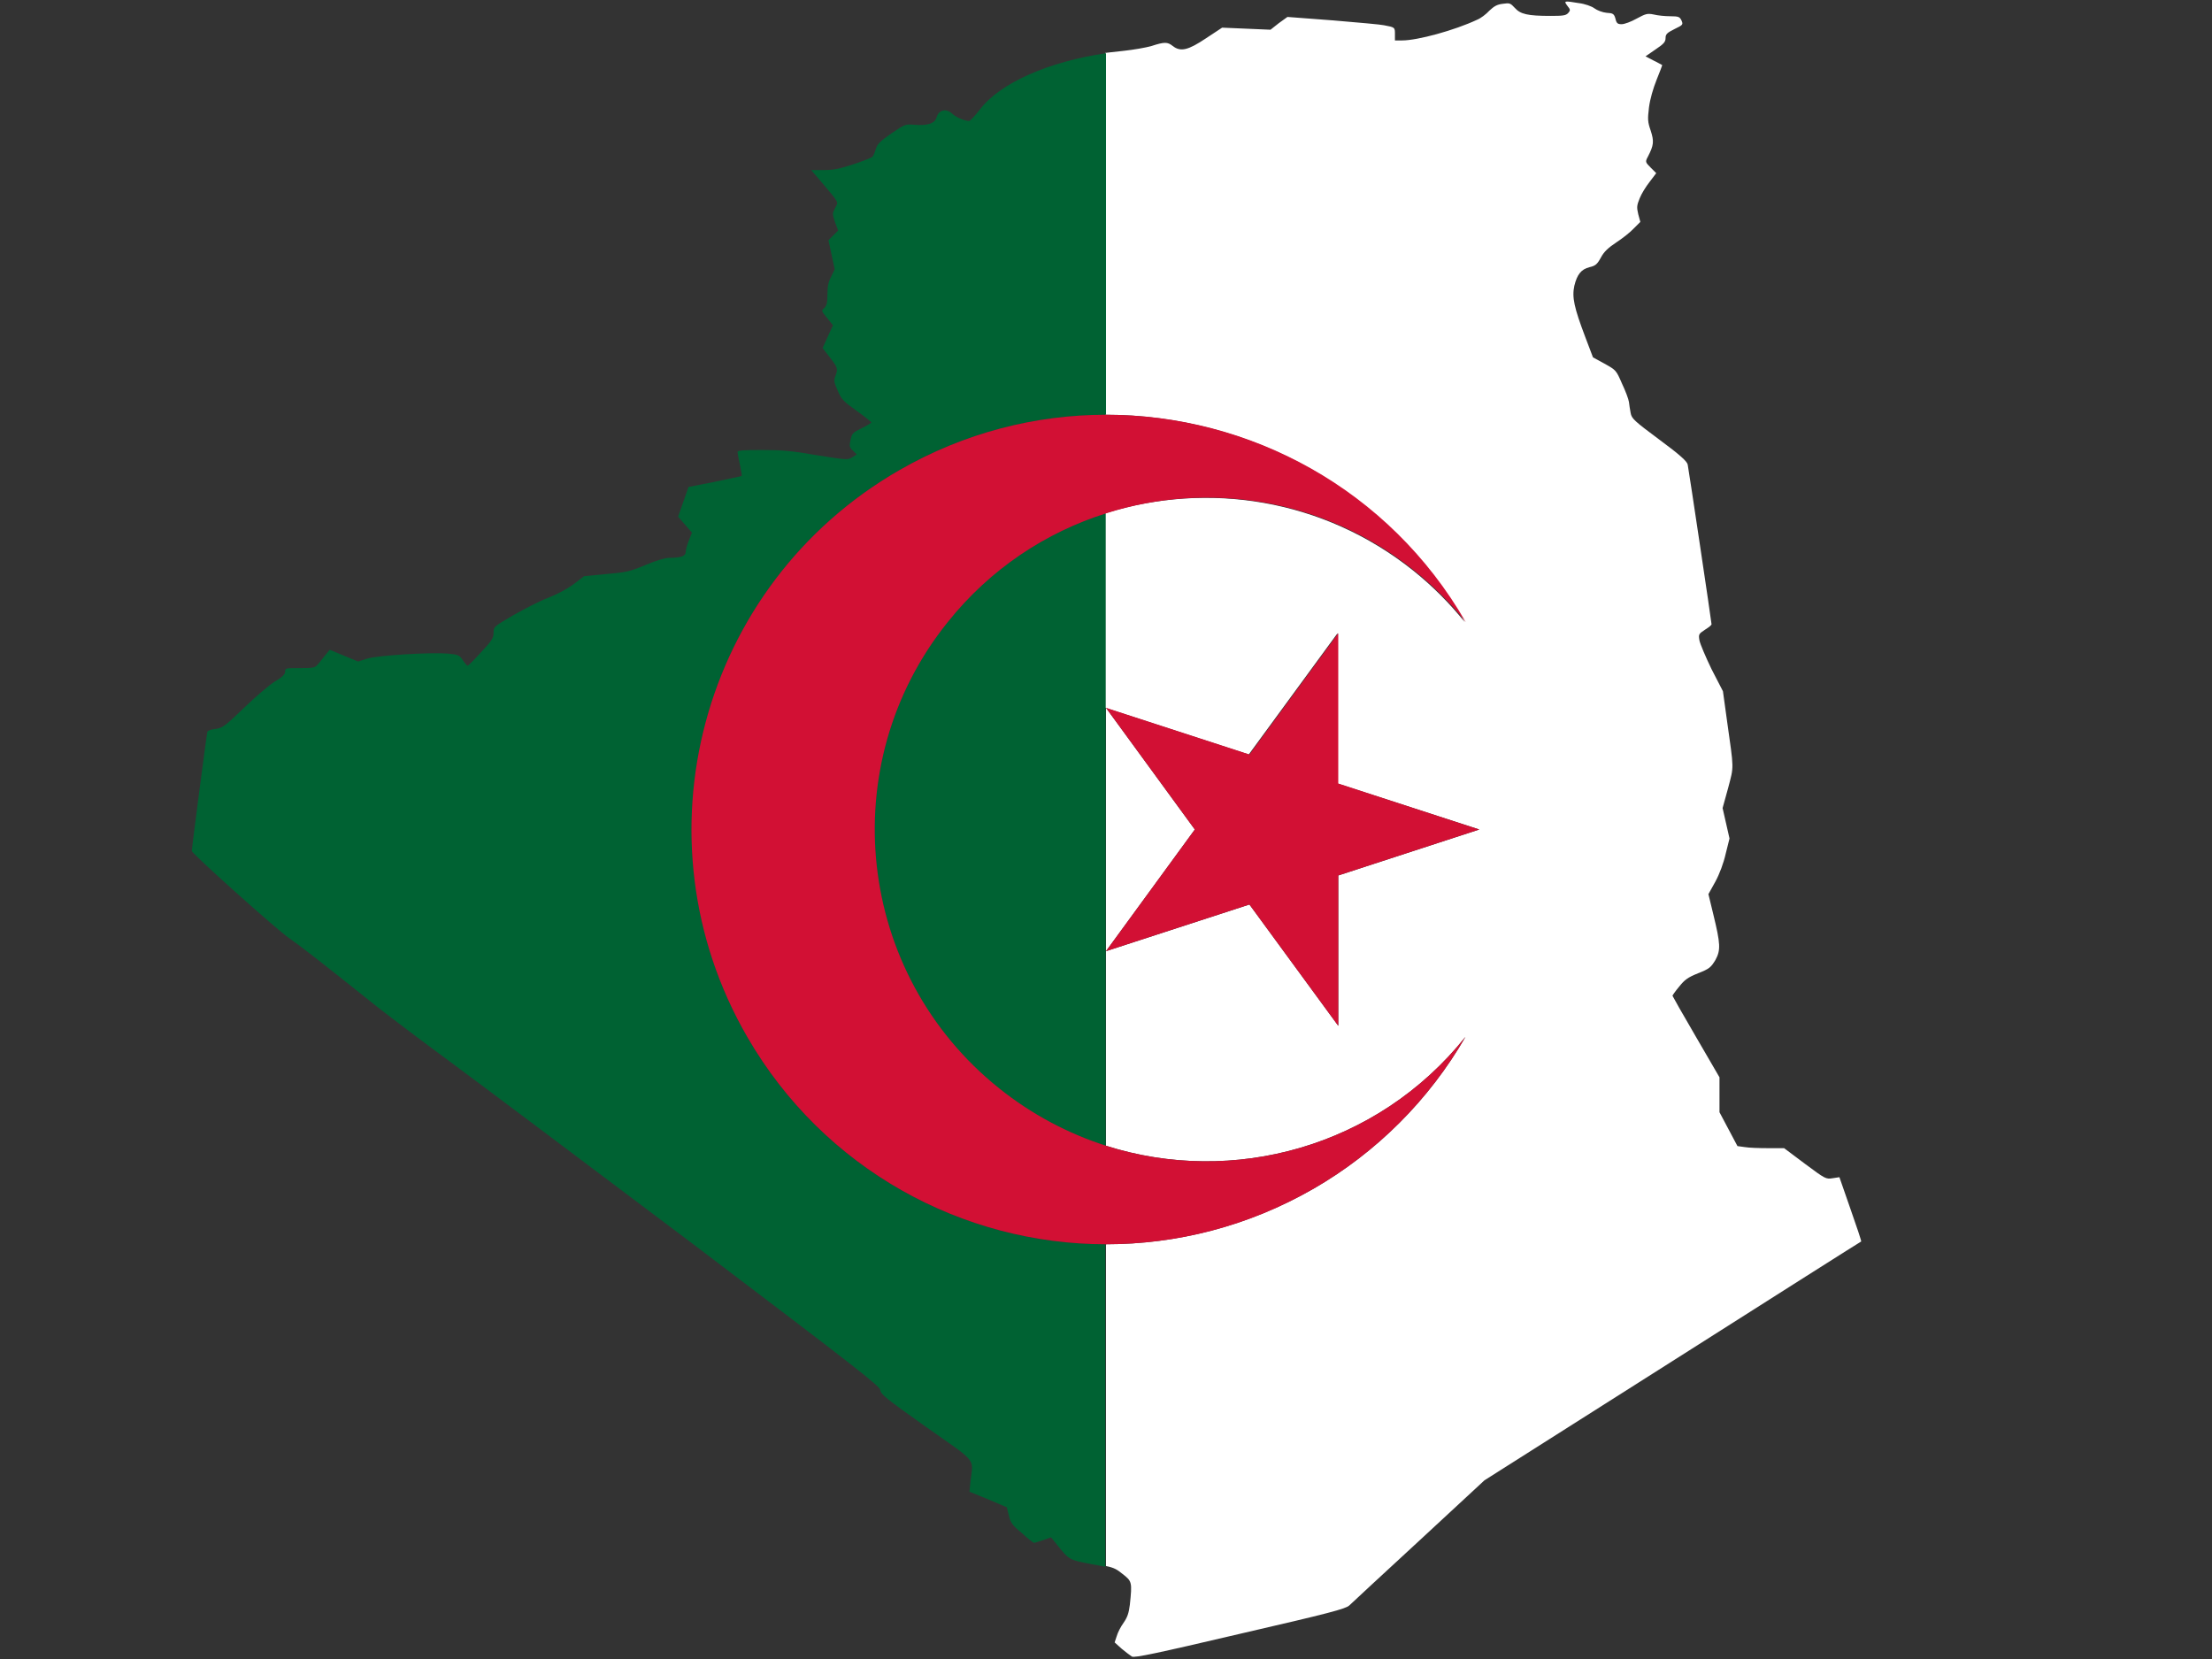 <?xml version="1.0" encoding="utf-8"?>
<!-- Generator: Adobe Illustrator 17.1.0, SVG Export Plug-In . SVG Version: 6.00 Build 0)  -->
<!DOCTYPE svg PUBLIC "-//W3C//DTD SVG 1.1//EN" "http://www.w3.org/Graphics/SVG/1.1/DTD/svg11.dtd">
<svg version="1.1" id="flag-icon-css-dz" xmlns="http://www.w3.org/2000/svg" xmlns:xlink="http://www.w3.org/1999/xlink" x="0px"
	 y="0px" viewBox="0 0 640 480" enable-background="new 0 0 640 480" xml:space="preserve">
<rect x="0" y="0" width="640" height="480" fill="#333333" stroke="none"/>
<g>
	<polygon fill="#FFFFFF" points="345.7,240 320,204.8 320,275.2 	"/>
	<path fill="#FFFFFF" d="M532.2,340.6l-2,0.3c-1.9,0.3-2.1,0.2-8-4.2l-6-4.5h-4.6c-2.5,0-5.6-0.1-6.7-0.3l-2.2-0.3l-2.6-4.9
		l-2.6-4.9v-5.1v-5l-6.8-11.7c-3.8-6.5-6.8-11.8-6.8-11.9c0-0.1,0.8-1.3,1.9-2.6c1.6-2,2.5-2.7,5.5-3.9c3.3-1.3,3.7-1.7,5-3.8
		c1.6-2.9,1.5-4.7-0.6-13.3l-1.4-5.8l2-3.6c1.2-2.2,2.4-5.4,3-8.1l1.1-4.4l-1-4.4l-1-4.4l1.6-5.8c1.7-6.5,1.7-5.1-0.3-19.3l-1.2-8.7
		l-3.3-6.4c-1.7-3.5-3.3-7.3-3.5-8.3c-0.3-1.8-0.2-1.9,1.6-3.1c1.1-0.7,1.9-1.3,1.9-1.6c0-0.6-6.6-44.8-6.9-46.2
		c-0.2-0.9-2.1-2.7-8.2-7.2c-7.4-5.5-8-6.1-8.3-7.7c-0.2-1-0.4-2.4-0.5-3.2c-0.1-0.8-1-3.2-2-5.3c-1.7-3.9-1.7-3.9-5.1-5.8l-3.3-1.8
		l-2.2-5.8c-3.3-8.7-3.9-11.6-3.2-14.9c0.8-3.3,2-4.8,4.4-5.4c1.7-0.4,2.2-0.8,3.3-2.8c0.9-1.7,2.1-2.8,4.5-4.4c1.7-1.1,4.1-3,5-4
		l1.9-1.9L474,62c-0.5-2.1-0.4-2.6,0.4-4.6c0.5-1.3,1.8-3.4,2.9-4.8l1.9-2.5l-1.6-1.6c-1.6-1.6-1.6-1.7-0.8-3.2
		c1.7-3.3,1.8-4.4,0.8-7.5c-0.9-2.6-0.9-3.3-0.5-6.7c0.3-2.4,1.2-5.5,2.2-8c0.9-2.3,1.7-4.2,1.6-4.3c-0.1,0-1.2-0.7-2.5-1.3
		l-2.3-1.2l2.9-2c2.4-1.6,2.9-2.2,2.9-3.3c0-1.1,0.4-1.5,2.6-2.6c2.5-1.2,2.5-1.3,2-2.5c-0.5-1-0.8-1.2-3.2-1.2
		c-1.5,0-3.6-0.2-4.8-0.5c-1.9-0.4-2.4-0.2-5,1.2c-1.6,0.9-3.5,1.6-4.3,1.6c-1.1,0-1.5-0.2-1.8-1.6c-0.4-1.4-0.7-1.6-2.6-1.7
		c-1.1-0.1-2.7-0.7-3.5-1.3s-2.8-1.3-4.5-1.5c-4.3-0.7-4.4-0.7-3.3,0.8c0.9,1.1,0.9,1.3,0.2,2.1c-0.7,0.7-1.5,0.8-5.1,0.8
		c-6.6,0-8.7-0.5-10.3-2.3c-1.3-1.4-1.5-1.5-3.5-1.2c-1.7,0.2-2.5,0.7-3.9,2c-0.9,1-2.5,2.2-3.5,2.6c-6.6,3.1-17.3,6-21.7,6h-2.1
		v-1.8c0-2,0-2-3.2-2.6c-0.8-0.2-7.5-0.8-14.7-1.4l-13.2-1l-2.5,1.8l-2.4,1.9l-7-0.3l-7-0.3l-4.7,3.1c-5.1,3.4-7.3,4-9.6,2.2
		c-1.5-1.2-2.4-1.2-6.1,0c-1.7,0.5-5.3,1.1-8,1.4c-1.8,0.2-3.6,0.4-5.4,0.6V120c41.5,0,81.8,21.5,104,60
		c-4.4-5.5-9.4-10.5-14.9-14.9c-26-20.8-59.5-25.9-89.1-16.6v56.3l41.5,13.5l25.7-35.1v43.5L428,240l-40.8,13.3v43.5l-25.7-35.1
		L320,275.2v56.3c36.7,11.7,78.5,0.4,104-31.5c-10.5,18.2-25.7,33.4-43.9,43.9c-19,10.9-39.7,16.1-60.1,16.1v93.1
		c2.4,0.5,3.2,1,4.8,2.3c2.7,2.1,2.8,2.3,2.1,8.9c-0.3,2.4-0.7,3.6-1.8,5.2c-0.8,1.1-1.7,2.8-2,3.9l-0.6,1.8l2,1.8
		c1.1,0.9,2.5,2,3,2.3c0.8,0.4,7-0.9,31.3-6.6c26-6,30.5-7.2,31.6-8.2c0.7-0.7,9.8-9.1,20.2-18.7l18.9-17.5l54.4-34.5
		c29.9-19,54.5-34.6,54.6-34.6c0.1-0.1-1.3-4.3-3.1-9.4L532.2,340.6z"/>
	<path fill="#006233" d="M216.2,300c-33.1-57.4-13.5-130.8,43.9-163.9C279,125.2,299.6,120,320,120V15.4
		c-16.5,2.4-30.7,8.6-36.5,16.3c-1.4,1.8-2.8,3.3-3.1,3.3c-1.3,0-3.9-1.1-5-2.2c-1.7-1.5-3.8-1-4.4,1.1c-0.5,1.8-2.5,2.5-6.4,2.2
		c-2.7-0.2-2.7-0.2-6.7,2.5c-3.3,2.3-4.1,3.1-4.5,4.5c-0.3,1-0.7,2-1,2.3c-0.2,0.2-2.7,1.2-5.4,2.1c-4,1.3-5.6,1.7-8.6,1.7h-3.7
		l3,3.5c5.3,6.3,4.9,5.6,3.9,7.5c-0.8,1.6-0.8,1.7,0,4.1l0.9,2.4l-1.4,1.4l-1.4,1.4l0.9,4.2l0.9,4.2l-1,2.1
		c-0.8,1.5-1.1,2.8-1.1,5.1c0,2.5-0.2,3.3-0.9,4c-0.9,0.8-0.9,0.8,0.8,2.9l1.7,2.1l-1.5,3.3l-1.5,3.3l2.1,2.7c2.3,3,2.4,3.3,1.6,5.4
		c-0.5,1.3-0.4,1.8,0.7,4.3c1.1,2.5,1.7,3.1,5.5,5.8c2.4,1.7,4.2,3.2,4.2,3.3c0,0.2-1.2,0.9-2.8,1.7c-2.5,1.2-2.8,1.5-3.2,3.3
		c-0.4,1.9-0.4,2.2,0.7,3.2l1.1,1.1l-1.3,0.8c-1.3,0.8-1.5,0.8-10.3-0.6c-7.4-1.3-10.2-1.5-15.9-1.5c-5.3,0-7,0.1-7,0.6
		c0,0.3,0.3,2,0.7,3.7c0.3,1.7,0.6,3.1,0.5,3.2s-3.6,0.8-7.8,1.7l-7.6,1.5l-1.5,4.3l-1.5,4.3l2,2.3l2,2.3l-0.9,2.3
		c-0.5,1.2-0.9,2.7-0.9,3.3c0,1.2-1.4,1.7-4.8,1.7c-1.1,0-3.9,0.8-6.9,2.1c-4.6,1.9-5.6,2.1-11.4,2.6l-6.3,0.6L166,169
		c-1.9,1.4-4.9,3-7.5,4c-2.4,0.9-6.8,3.2-10,5c-5.6,3.3-5.7,3.3-5.7,5.1c0,1.5-0.5,2.3-3.6,5.6c-2,2.2-3.7,3.9-3.9,3.9
		c-0.2,0-0.8-0.7-1.4-1.6c-1-1.5-1.3-1.6-4.4-1.9c-4.9-0.4-20.4,0.5-23.4,1.5l-2.5,0.8l-4.1-1.7l-4.1-1.7l-1.4,1.7
		c-0.8,1-1.7,2.2-2.2,2.7c-0.7,0.8-1.3,0.9-5,0.9c-4.2,0-4.3,0-4.3,1c0,0.8-0.8,1.6-3,2.9c-1.6,1-5.6,4.4-8.9,7.6
		c-5.5,5.3-6.2,5.8-8.2,6.1c-1.2,0.1-2.3,0.5-2.4,0.8c-0.2,0.6-4.5,33.6-4.5,34.5c0,0.8,24.5,22.7,28.1,25.2
		c3.2,2.2,9.1,6.8,22.4,17.4c5,4.1,16.1,12.4,24.5,18.6s39.8,29.8,69.7,52.3c48.7,36.9,54.3,41.3,54.5,42.5
		c0.1,1.2,1.6,2.4,13.3,10.7c14.9,10.5,13.6,8.8,12.8,15.6l-0.3,3.1l5.4,2.2l5.4,2.3l0.6,2.4c0.5,2.1,1,2.8,3.8,5.1
		c1.7,1.6,3.3,2.8,3.5,2.8s1.4-0.4,2.6-0.8l2.3-0.8l1.7,2.1c3.6,4.5,3.5,4.4,10.2,5.7c1.6,0.3,2.9,0.5,3.8,0.7V360
		C278.6,360,238.3,338.4,216.2,300z"/>
	<path fill="#006233" d="M274.1,180c-33.1,41.4-26.4,101.8,14.9,134.9c9.5,7.6,20,13.1,30.9,16.6v-56.3v-70.4v-56.3
		C302.5,154,286.4,164.6,274.1,180z"/>
	<polygon fill="#D21034" points="320,275.2 361.5,261.7 387.2,296.8 387.2,253.3 428,240 387.2,226.7 387.2,183.2 361.5,218.3 
		320,204.8 345.7,240 	"/>
	<path fill="#D21034" d="M260.1,136.1C202.7,169.2,183,242.6,216.2,300c22.2,38.4,62.4,60,103.8,60c20.4,0,41.1-5.1,60.1-16.1
		c18.2-10.5,33.4-25.7,43.9-43.9c-25.5,31.9-67.3,43.2-104,31.5c-10.9-3.5-21.4-9-30.9-16.6c-41.4-33.1-48.1-93.6-14.9-134.9
		c12.3-15.4,28.4-26,45.9-31.5c29.5-9.4,63.1-4.3,89.1,16.6c5.5,4.4,10.5,9.4,14.9,14.9c-22.2-38.5-62.5-60-104-60
		C299.6,120,279,125.2,260.1,136.1z"/>
</g>
</svg>
